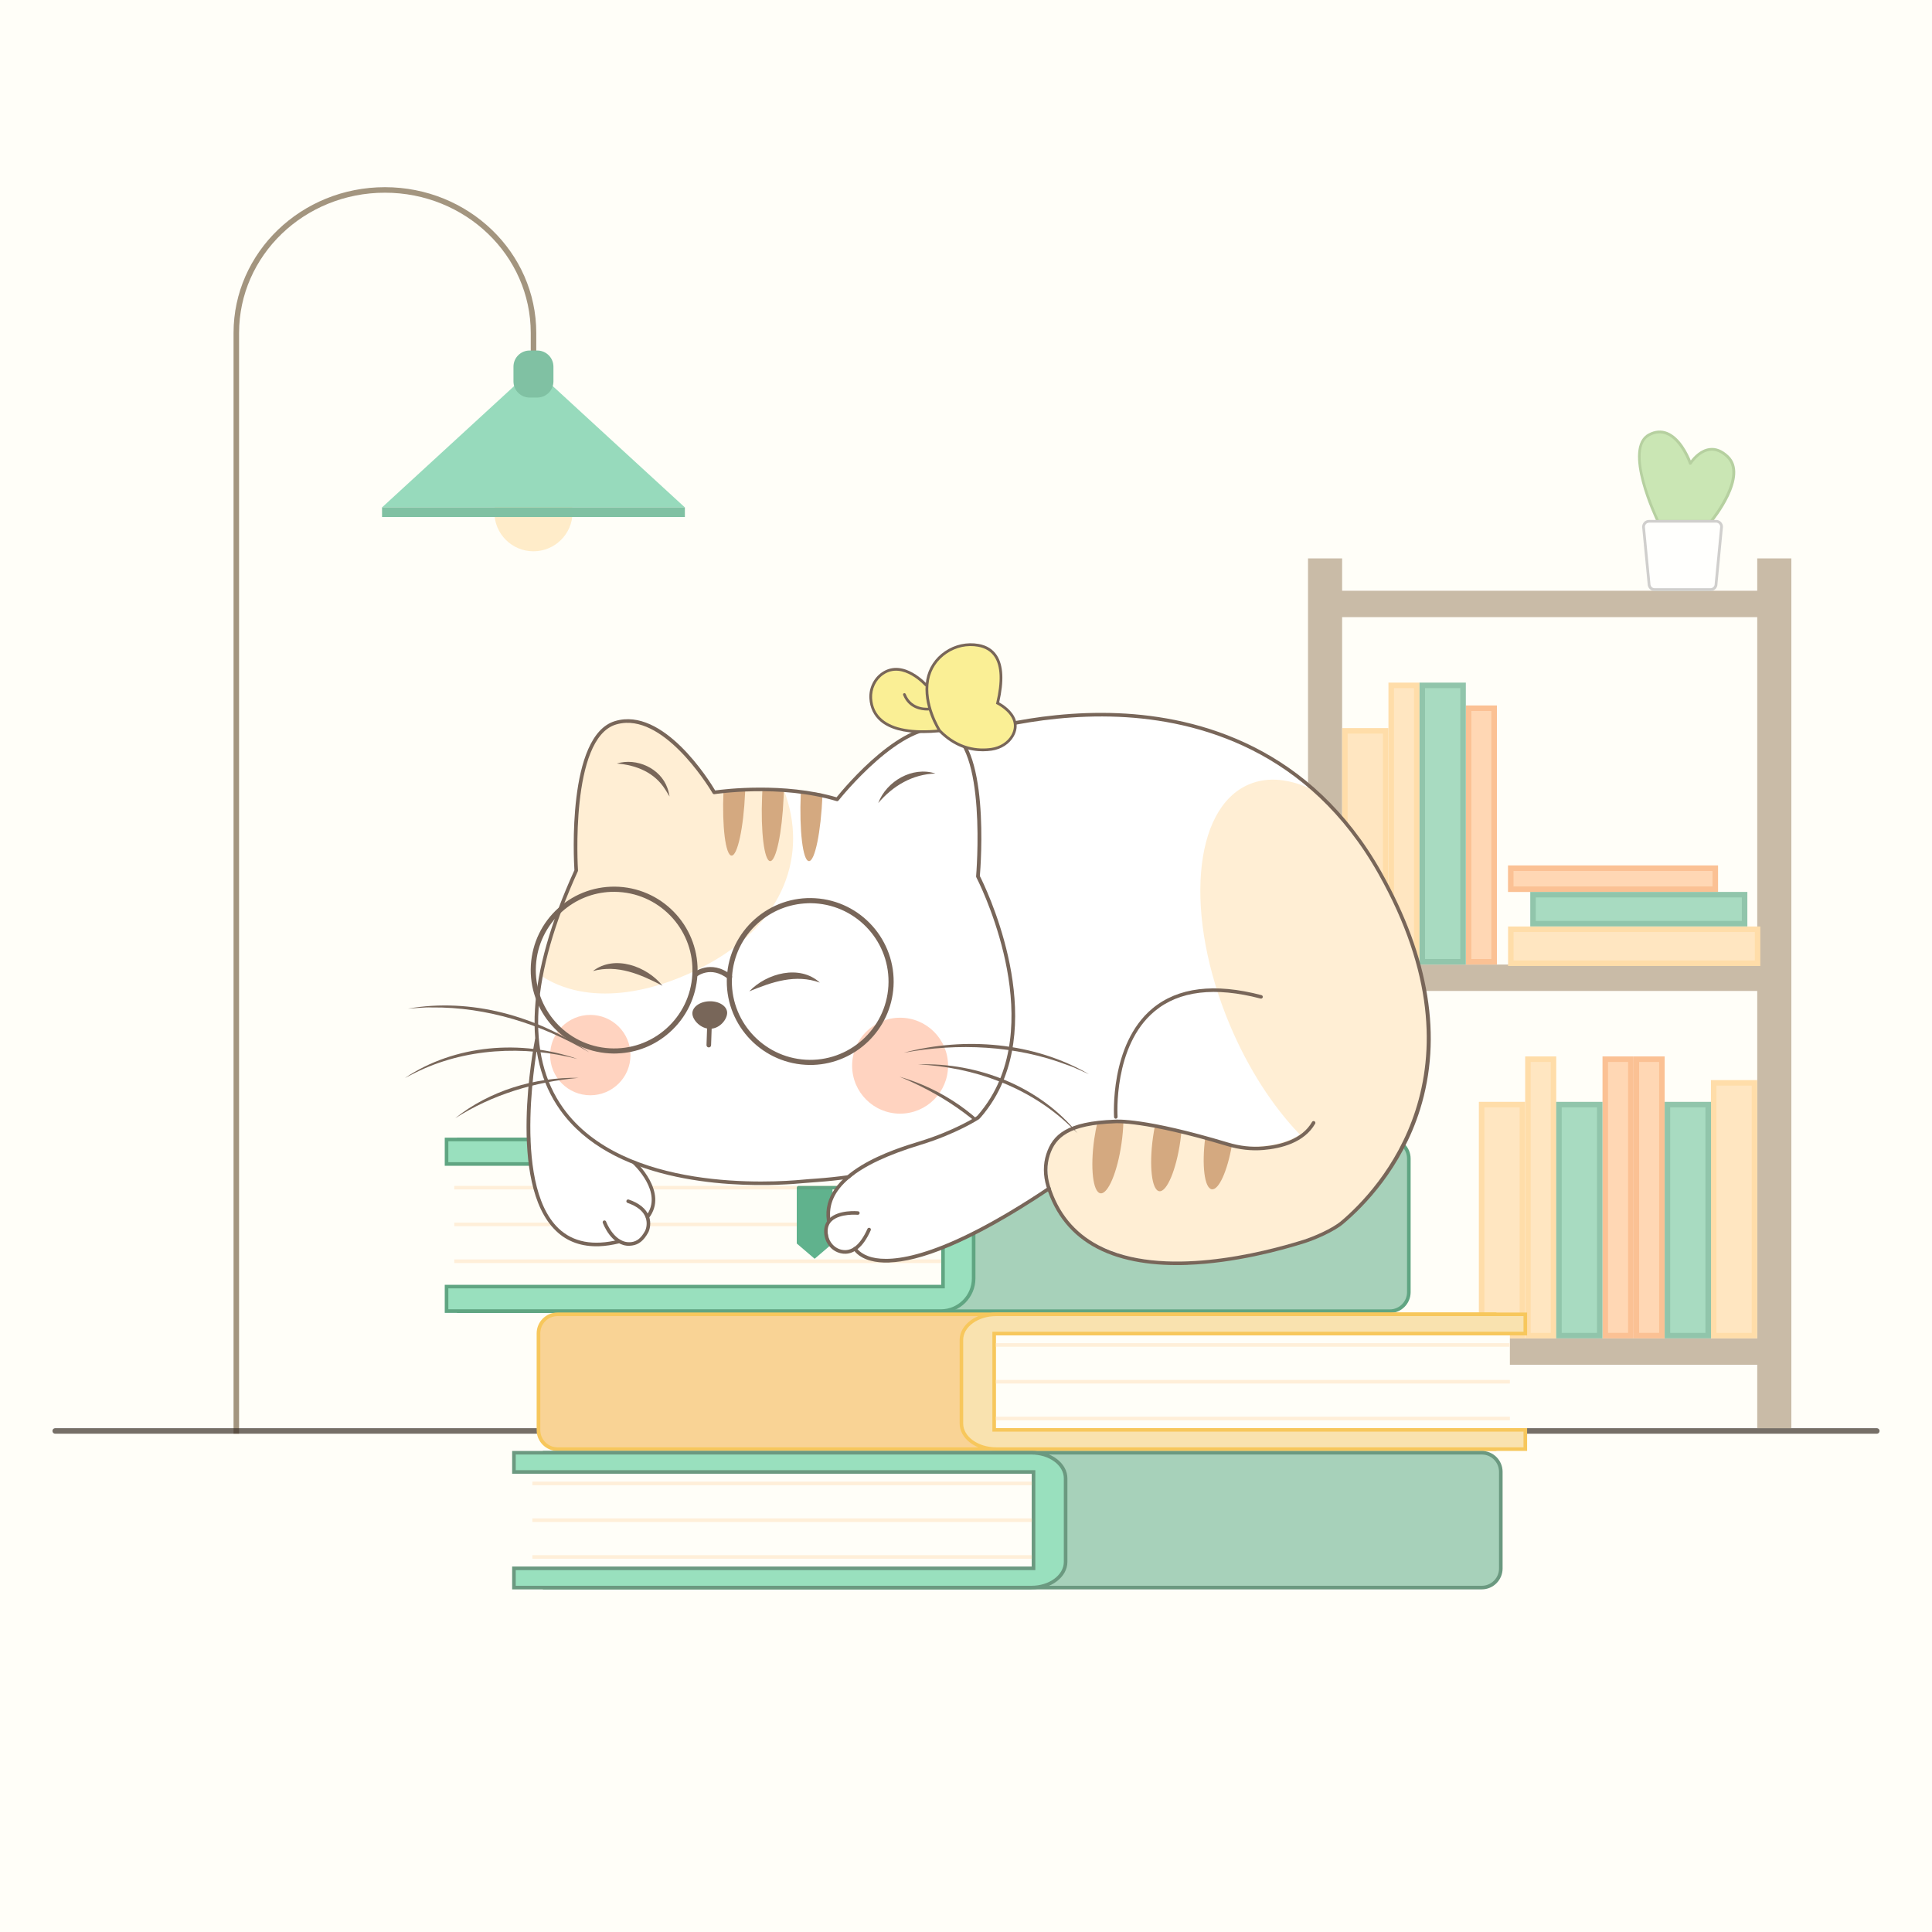 <svg width="350" height="350" viewBox="0 0 350 350" fill="none" xmlns="http://www.w3.org/2000/svg">
<rect x="0" y="0" width="350" height="350" fill="#808080" stroke="none"/>
<g clip-path="url(#clip0_1985_2498)">
<path d="M350 0H0V350H350V0Z" fill="#FFFEF8"/>
<g opacity="0.8">
<path d="M42.81 259.73V60.31C42.81 46.01 54.86 34.41 69.73 34.41C84.6 34.41 96.65 46.01 96.65 60.31V67.04" stroke="#8C7A60" stroke-miterlimit="10"/>
<path d="M96.64 99.87C100.55 99.87 103.72 96.7 103.72 92.79C103.72 88.88 100.55 85.71 96.64 85.71C92.73 85.71 89.56 88.88 89.56 92.79C89.56 96.7 92.73 99.87 96.64 99.87Z" fill="#FFE7BD"/>
<path d="M96.64 66.731L110.35 79.331L124.07 91.921H96.64H69.21L82.92 79.331L96.64 66.731Z" fill="#7DD1AC"/>
<path d="M124.07 91.92H69.21V93.66H124.07V91.92Z" fill="#60B28D"/>
<path d="M97.33 63.5H95.95C94.332 63.5 93.02 64.812 93.02 66.43V69.09C93.02 70.708 94.332 72.02 95.95 72.02H97.33C98.948 72.02 100.26 70.708 100.26 69.09V66.43C100.26 64.812 98.948 63.5 97.33 63.5Z" fill="#60B28D"/>
</g>
<path d="M340 259.73H10C9.72 259.73 9.5 259.51 9.5 259.23C9.5 258.95 9.72 258.73 10 258.73H340C340.28 258.73 340.5 258.95 340.5 259.23C340.5 259.51 340.28 259.73 340 259.73Z" fill="#3D322A" fill-opacity="0.7"/>
<g opacity="0.7">
<path d="M243.14 101.16H236.96V258.73H243.14V101.16Z" fill="#B29E84"/>
<path d="M324.52 101.16H318.34V258.73H324.52V101.16Z" fill="#B29E84"/>
<path d="M323.35 179.52V174.74H237.17V179.52H323.35Z" fill="#B29E84"/>
<path d="M323.14 247.24V242.46H236.96V247.24H323.14Z" fill="#B29E84"/>
<path d="M323.36 111.8V107.02H237.18V111.8H323.36Z" fill="#B29E84"/>
<path d="M317.85 196.17H310.46V241.96H317.85V196.17Z" fill="#FFDCA9"/>
<path d="M317.34 196.67V241.46H310.95V196.67H317.34ZM318.34 195.67H309.95V242.46H318.34V195.67Z" fill="#FFCE88"/>
<path d="M301.07 191.88H296.44V241.96H301.07V191.88Z" fill="#FFC697"/>
<path d="M300.57 192.38V241.46H296.94V192.38H300.57ZM301.57 191.38H295.94V242.46H301.57V191.38Z" fill="#F9A769"/>
<path d="M295.44 191.88H290.81V241.96H295.44V191.88Z" fill="#FFC697"/>
<path d="M294.94 192.38V241.46H291.31V192.38H294.94ZM295.94 191.38H290.31V242.46H295.94V191.38Z" fill="#F9A769"/>
<path d="M281.43 191.88H276.8V241.96H281.43V191.88Z" fill="#FFDCA9"/>
<path d="M280.93 192.38V241.46H277.3V192.38H280.93ZM281.93 191.38H276.3V242.46H281.93V191.38Z" fill="#FFCE88"/>
<path d="M309.46 200.11H302.07V241.96H309.46V200.11Z" fill="#83CCA9"/>
<path d="M308.96 200.61V241.46H302.57V200.61H308.96ZM309.96 199.61H301.57V242.46H309.96V199.61Z" fill="#63AD8A"/>
<path d="M275.8 200.11H268.41V241.96H275.8V200.11Z" fill="#FFDCA9"/>
<path d="M275.3 200.61V241.46H268.91V200.61H275.3ZM276.3 199.61H267.91V242.46H276.3V199.61Z" fill="#FFCE88"/>
<path d="M289.82 200.11H282.43V241.96H289.82V200.11Z" fill="#83CCA9"/>
<path d="M289.31 200.61V241.46H282.92V200.61H289.31ZM290.31 199.61H281.92V242.46H290.31V199.61Z" fill="#63AD8A"/>
<path d="M318.39 168.34H273.69V174.5H318.39V168.34Z" fill="#FFDCA9"/>
<path d="M317.9 168.84V174H274.2V168.84H317.9ZM318.9 167.84H273.2V175H318.9V167.84Z" fill="#FFCE88"/>
<path d="M310.74 157.28H273.69V161.08H310.74V157.28Z" fill="#FFC697"/>
<path d="M310.24 157.78V160.59H274.19V157.78H310.24ZM311.24 156.78H273.19V161.59H311.24V156.78Z" fill="#F9A769"/>
<path d="M270.68 128.3H266.05V174.24H270.68V128.3Z" fill="#FFC697"/>
<path d="M270.18 128.8V173.74H266.55V128.8H270.18ZM271.18 127.8H265.55V174.74H271.18V127.8Z" fill="#F9A769"/>
<path d="M256.66 124.16H252.03V174.24H256.66V124.16Z" fill="#FFDCA9"/>
<path d="M256.16 124.66V173.74H252.53V124.66H256.16ZM257.16 123.66H251.53V174.74H257.16V123.66Z" fill="#FFCE88"/>
<path d="M316.05 162.08H277.72V167.33H316.05V162.08Z" fill="#83CCA9"/>
<path d="M315.55 162.58V166.83H278.22V162.58H315.55ZM316.55 161.58H277.22V167.83H316.55V161.58Z" fill="#63AD8A"/>
<path d="M251.04 132.4H243.65V174.25H251.04V132.4Z" fill="#FFDCA9"/>
<path d="M250.53 132.9V173.75H244.14V132.9H250.53ZM251.53 131.9H243.14V174.75H251.53V131.9Z" fill="#FFCE88"/>
<path d="M265.05 124.16H257.66V174.24H265.05V124.16Z" fill="#83CCA9"/>
<path d="M264.55 124.66V173.74H258.16V124.66H264.55ZM265.55 123.66H257.16V174.74H265.55V123.66Z" fill="#63AD8A"/>
<path d="M305.96 94.439L306.22 83.959C306.22 83.959 303.58 76.249 298.77 78.749C293.96 81.249 300.35 94.439 300.35 94.439" fill="#B3DC97"/>
<path d="M306.23 83.948C306.23 83.948 309.2 79.138 312.95 82.698C316.7 86.258 309.98 94.438 309.98 94.438H305.23L306.22 83.958L306.23 83.948Z" fill="#B3DC97"/>
<path d="M309.99 94.689H306C306 94.689 305.98 94.689 305.97 94.689H300.37C300.27 94.689 300.19 94.638 300.14 94.549C299.87 93.999 293.7 81.109 298.67 78.528C299.83 77.918 300.98 77.838 302.07 78.278C304.41 79.219 305.83 82.269 306.3 83.428C306.82 82.739 308.04 81.388 309.69 81.178C310.86 81.019 312.02 81.478 313.13 82.528C317.01 86.209 310.47 94.269 310.18 94.609C310.13 94.668 310.06 94.698 309.99 94.698V94.689ZM300.52 94.189H305.93C305.93 94.189 305.95 94.189 305.96 94.189H309.86C310.57 93.288 316.11 86.049 312.77 82.888C311.78 81.948 310.76 81.528 309.74 81.668C307.79 81.918 306.45 84.069 306.43 84.088C306.38 84.168 306.29 84.219 306.19 84.209C306.09 84.198 306.01 84.129 305.98 84.038C305.97 83.999 304.5 79.788 301.86 78.739C300.91 78.359 299.91 78.439 298.88 78.969C294.59 81.198 299.84 92.769 300.5 94.189H300.52Z" fill="#97BC7A"/>
<path d="M309.88 106.808H299.74C299.19 106.808 298.74 106.358 298.74 105.808L297.74 95.439C297.74 94.888 298.19 94.439 298.74 94.439H310.88C311.43 94.439 311.88 94.888 311.88 95.439L310.88 105.808C310.88 106.358 310.43 106.808 309.88 106.808Z" fill="white"/>
<path d="M309.88 107.058H299.74C299.05 107.058 298.49 106.498 298.49 105.808L297.49 95.459C297.49 94.749 298.05 94.189 298.74 94.189H310.88C311.57 94.189 312.13 94.749 312.13 95.439L311.13 105.838C311.13 106.508 310.57 107.068 309.88 107.068V107.058ZM298.74 94.689C298.33 94.689 297.99 95.028 297.99 95.439L298.99 105.788C298.99 106.228 299.33 106.558 299.74 106.558H309.88C310.29 106.558 310.63 106.218 310.63 105.808L311.63 95.409C311.63 95.019 311.29 94.678 310.88 94.678H298.74V94.689Z" fill="#BCBBBB"/>
</g>
<path d="M83.11 206.449H249.89C252.83 206.449 255.22 206.449 255.22 211.779V232.209C255.22 237.539 252.83 237.539 249.89 237.539H83.11V206.449Z" fill="#A7D1BA"/>
<path d="M251.77 237.859H82.79V206.119H251.77C253.85 206.119 255.55 207.809 255.55 209.899V234.089C255.55 236.169 253.86 237.869 251.77 237.869V237.859ZM83.43 237.209H251.77C253.49 237.209 254.9 235.809 254.9 234.079V209.889C254.9 208.169 253.5 206.759 251.77 206.759H83.44V237.199L83.43 237.209Z" fill="#60A582"/>
<path d="M170.84 210.869H82.29V233.079H170.84V210.869Z" fill="#FFFEF8"/>
<path d="M170.47 206.419H80.89V210.859H170.83V233.069H80.89V237.509H170.47C173.74 237.509 176.39 234.859 176.39 231.589V212.329C176.39 209.059 173.74 206.409 170.47 206.409V206.419Z" fill="#99E0BE"/>
<path d="M170.47 237.84H80.57V232.75H170.51V211.19H80.57V206.1H170.47C173.91 206.1 176.71 208.9 176.71 212.34V231.6C176.71 235.04 173.91 237.84 170.47 237.84ZM81.22 237.19H170.47C173.55 237.19 176.06 234.68 176.06 231.6V212.34C176.06 209.26 173.55 206.75 170.47 206.75H81.22V210.54H171.16V233.4H81.22V237.19Z" fill="#60A582"/>
<path d="M102.88 238.1H270.77V262.53H102.88C99.94 262.53 96.85 262.01 97.55 257.2V243.43C97.55 240.49 97.87 238.1 102.88 238.1Z" fill="#F9D395"/>
<path d="M271.1 262.85H101C98.92 262.85 97.22 261.16 97.22 259.07V241.55C97.22 239.47 98.91 237.77 101 237.77H271.09V262.85H271.1ZM101.01 238.42C99.29 238.42 97.88 239.82 97.88 241.55V259.07C97.88 260.79 99.28 262.2 101.01 262.2H270.46V238.42H101H101.01Z" fill="#F7C75C"/>
<path d="M179.72 259.039H273.53V241.589H179.72V259.039Z" fill="#FFFEF8"/>
<path d="M180.5 262.53H276.33V259.04H180.11V241.59H276.33V238.1H180.5C177 238.1 174.17 240.18 174.17 242.75V257.88C174.17 260.45 177 262.53 180.5 262.53Z" fill="#F9E2AF"/>
<path d="M276.65 262.849H180.5C176.83 262.849 173.85 260.619 173.85 257.879V242.749C173.85 240.009 176.83 237.779 180.5 237.779H276.65V241.919H180.43V258.719H276.65V262.859V262.849ZM180.5 238.419C177.19 238.419 174.49 240.359 174.49 242.749V257.879C174.49 260.259 177.18 262.199 180.5 262.199H276V259.359H179.78V241.259H276V238.419H180.5Z" fill="#F7C75C"/>
<path d="M266.55 287.61H98.66V263.18H266.55C271.55 263.18 271.88 265.57 271.88 268.51V282.28C271.88 287.28 269.49 287.61 266.55 287.61Z" fill="#A7D1BA"/>
<path d="M268.43 287.93H98.34V262.85H268.43C270.51 262.85 272.21 264.54 272.21 266.63V284.15C272.21 286.23 270.52 287.93 268.43 287.93ZM98.98 287.28H268.43C270.15 287.28 271.56 285.88 271.56 284.15V266.63C271.56 264.9 270.16 263.5 268.43 263.5H98.98V287.28Z" fill="#6B9980"/>
<path d="M186.91 266.67H96.44V284.12H186.91V266.67Z" fill="#FFFEF8"/>
<path d="M186.85 263.18H93.11V266.67H187.24V284.12H93.11V287.61H186.85C190.27 287.61 193.04 285.53 193.04 282.96V267.83C193.04 265.26 190.27 263.18 186.85 263.18Z" fill="#99E0BE"/>
<path d="M186.85 287.93H92.78V283.79H186.91V266.99H92.78V262.85H186.85C190.44 262.85 193.37 265.08 193.37 267.82V282.95C193.37 285.69 190.45 287.92 186.85 287.92V287.93ZM93.43 287.28H186.85C190.09 287.28 192.72 285.34 192.72 282.96V267.83C192.72 265.44 190.09 263.5 186.85 263.5H93.43V266.34H187.56V284.44H93.43V287.28Z" fill="#6B9980"/>
<path d="M186.91 281.729H96.44V282.379H186.91V281.729Z" fill="#FFEFD9"/>
<path d="M186.91 275.069H96.44V275.719H186.91V275.069Z" fill="#FFEFD9"/>
<path d="M186.91 268.409H96.44V269.059H186.91V268.409Z" fill="#FFEFD9"/>
<path d="M273.53 256.649H180.43V257.299H273.53V256.649Z" fill="#FFEFD9"/>
<path d="M273.53 249.989H180.43V250.639H273.53V249.989Z" fill="#FFEFD9"/>
<path d="M273.53 243.329H180.43V243.979H273.53V243.329Z" fill="#FFEFD9"/>
<path d="M170.5 228.159H82.29V228.809H170.5V228.159Z" fill="#FFEFD9"/>
<path d="M170.5 221.489H82.29V222.139H170.5V221.489Z" fill="#FFEFD9"/>
<path d="M170.5 214.829H82.29V215.479H170.5V214.829Z" fill="#FFEFD9"/>
<path d="M144.34 215.149H150.82V225.269L147.58 228.039L144.34 225.269V215.149Z" fill="#60B28D"/>
<path d="M152.92 215.48H144.67C144.49 215.48 144.35 215.34 144.35 215.16C144.35 214.98 144.49 214.84 144.67 214.84H152.92C153.1 214.84 153.24 214.98 153.24 215.16C153.24 215.34 153.1 215.48 152.92 215.48Z" fill="#60A582"/>
<path d="M104.38 157.709C104.38 157.709 102.75 133.559 111.5 130.949C120.54 128.239 129.38 143.559 129.38 143.559C129.38 143.559 141.18 141.689 151.65 144.819C151.65 144.819 163.49 129.829 171.4 132.139C179.31 134.449 177.16 158.779 177.16 158.779C177.16 158.779 204.05 209.909 147.85 213.839C147.03 213.899 146.21 213.949 145.39 214.029C137.13 214.819 76.66 218.629 104.38 157.699V157.709Z" fill="white"/>
<path d="M146.539 155.999C147.625 156.073 148.721 150.721 149 144.061C149 143.974 149 143.888 149 143.802C147.5 143.5 146.35 143.51 145.064 143.312C145.054 143.584 145.074 143.53 145.064 143.802C144.785 150.462 145.443 155.913 146.519 155.987L146.539 155.999Z" fill="#D4A980"/>
<path d="M174.06 133.73C174.06 133.73 200.23 125.54 218.1 132.32C218.1 132.32 241.58 137.19 254.29 166.93C254.29 166.93 266.89 193.81 249.35 215.13C249.35 215.13 244.05 225.26 223.02 227.9C223.02 227.9 195.91 233.71 190.04 215.01C190.04 215.01 161.46 234.94 155.14 226.09C155.14 226.09 150.92 227.67 150.22 224.76C150.22 224.76 149.49 222.28 150.16 221.38C150.16 221.38 147.84 214.07 161.18 209.03C161.18 209.03 176.18 204.06 178.63 201.08C178.63 201.08 188.91 189.96 179.65 164.5L177.17 158.81L177.09 144.43L175.88 137.15L174.05 133.72L174.06 133.73Z" fill="white"/>
<path d="M237.83 203.47C237.83 203.47 252.87 199.11 258.75 184.89L258.17 194.73C258.17 194.73 257.26 213.03 239.79 223.35C239.79 223.35 215.08 232.97 200.23 226.13C200.23 226.13 187.77 222.21 190.07 208.4C190.07 208.4 192.72 203.32 197.99 203.36C197.99 203.36 206.31 201.89 222.65 207.45C222.65 207.45 233.01 209.35 237.83 203.47Z" fill="#FFEED4"/>
<path d="M254.51 166.71C249.89 155.91 243.86 148.4 238.04 143.2C233.86 141.11 229.79 140.61 226.28 142.09C216.03 146.41 214.48 165.94 222.81 185.71C229.52 201.63 240.59 212.85 250 214.36C266.89 193.13 254.51 166.7 254.51 166.7V166.71Z" fill="#FFEED4"/>
<path d="M129.37 143.3C129.37 143.3 120.53 127.98 111.49 130.69C102.74 133.31 104.37 157.45 104.37 157.45C101.04 164.77 98.99 171.15 97.96 176.73C106.34 182.27 118.3 180.23 128.69 174.42C141.76 167.11 146.6 154.98 141.96 143.01C134.5 142.33 129.36 143.3 129.36 143.3H129.37Z" fill="#FFEED4"/>
<path d="M202.15 202.669C201.98 202.669 201.83 202.539 201.82 202.369C201.82 202.239 200.97 189.189 208.77 182.699C213.38 178.869 220.03 178.049 228.53 180.279C228.7 180.329 228.81 180.499 228.76 180.669C228.71 180.839 228.54 180.949 228.36 180.899C220.08 178.729 213.62 179.499 209.18 183.189C201.63 189.459 202.45 202.189 202.46 202.309C202.47 202.489 202.34 202.639 202.16 202.659H202.15V202.669Z" fill="#786659"/>
<path d="M97.03 189.589C97.03 189.589 95.32 206.249 96.44 212.839C96.44 212.839 97.97 228.109 111.57 224.979C111.57 224.979 117.71 227.429 117.47 220.789C117.47 220.789 120.3 214.629 114.79 210.779C111.86 208.729 112.83 209.569 111.29 208.469C111.29 208.469 100.14 204.459 97.04 189.579L97.03 189.589Z" fill="white"/>
<path d="M108.56 225.769C105.41 225.879 102.78 224.959 100.74 222.999C91.79 214.439 96.72 189.339 96.93 188.269C96.97 188.099 97.14 187.979 97.31 188.019C97.49 188.059 97.6 188.229 97.56 188.399C97.51 188.659 92.49 214.219 101.18 222.529C103.81 225.039 107.48 225.739 112.1 224.589C112.27 224.549 112.45 224.649 112.49 224.829C112.53 224.999 112.43 225.179 112.25 225.219C110.94 225.539 109.71 225.729 108.54 225.769H108.56Z" fill="#786659"/>
<path d="M114.1 225.69C110.79 225.81 109.27 221.7 109.2 221.52C109.14 221.35 109.23 221.17 109.39 221.11C109.56 221.05 109.74 221.14 109.8 221.3C109.81 221.34 111.35 225.44 114.43 225.01C115.43 224.87 116.16 224.26 116.86 222.99C117.02 222.71 117.37 221.65 116.95 220.53C116.52 219.4 115.42 218.52 113.69 217.92C113.52 217.86 113.43 217.68 113.49 217.51C113.55 217.34 113.73 217.25 113.9 217.31C115.82 217.97 117.05 218.98 117.55 220.3C118.05 221.6 117.68 222.83 117.42 223.3C116.61 224.75 115.72 225.47 114.51 225.64C114.36 225.66 114.22 225.67 114.08 225.68L114.1 225.69Z" fill="#786659"/>
<path d="M117.31 220.779C117.24 220.779 117.16 220.759 117.1 220.709C116.96 220.599 116.93 220.399 117.04 220.259C120.31 216.039 114.68 210.869 114.62 210.819C114.49 210.699 114.48 210.499 114.6 210.359C114.72 210.229 114.92 210.219 115.06 210.339C115.12 210.399 121.18 215.969 117.55 220.659C117.49 220.739 117.4 220.779 117.31 220.789V220.779Z" fill="#786659"/>
<path d="M135.74 179.589C138.87 176.299 144.88 174.669 148.52 178.009C144.14 176.419 139.9 177.869 135.74 179.589Z" fill="#786659"/>
<path d="M131.73 183.43C131.77 184.61 130.45 186.32 128.71 186.37C126.97 186.42 125.46 184.8 125.43 183.62C125.4 182.44 126.77 181.44 128.51 181.39C130.25 181.34 131.69 182.25 131.73 183.43Z" fill="#786659"/>
<path d="M128.44 189.749C128.44 189.749 128.41 189.749 128.39 189.749C128.16 189.749 127.98 189.549 127.99 189.319L128.14 184.959C128.14 184.729 128.34 184.539 128.57 184.559C128.8 184.559 128.98 184.759 128.97 184.989L128.82 189.349C128.82 189.559 128.65 189.729 128.44 189.749Z" fill="#786659"/>
<path d="M106.94 198.419C110.961 198.419 114.22 195.16 114.22 191.139C114.22 187.119 110.961 183.859 106.94 183.859C102.92 183.859 99.66 187.119 99.66 191.139C99.66 195.16 102.92 198.419 106.94 198.419Z" fill="#FFD3C0"/>
<path d="M163.06 201.749C167.859 201.749 171.75 197.858 171.75 193.059C171.75 188.26 167.859 184.369 163.06 184.369C158.261 184.369 154.37 188.26 154.37 193.059C154.37 197.858 158.261 201.749 163.06 201.749Z" fill="#FFD3C0"/>
<path d="M120.02 178.58C116.03 176.51 111.92 174.7 107.42 175.91C111.33 172.9 117.19 175.04 120.02 178.58Z" fill="#786659"/>
<path d="M106.69 190.609C98.11 185.559 88.19 182.389 78.19 182.509C76.92 182.449 75.17 182.659 73.9 182.729C85.27 180.719 97.3 184.069 106.7 190.609H106.69Z" fill="#786659"/>
<path d="M104.62 191.84C94.91 189.35 84.19 189.85 75.16 194.37L73.35 195.29C82.4 189.21 94.42 188.29 104.62 191.84Z" fill="#786659"/>
<path d="M104.85 195.26C96.94 195.97 89.14 198.3 82.43 202.6C88.67 197.58 96.88 195.12 104.85 195.26Z" fill="#786659"/>
<path d="M163.79 190.69C174.87 187.79 187.31 188.8 197.29 194.61C196.1 194.1 194.55 193.31 193.34 192.93C183.99 189.37 173.59 188.92 163.79 190.7V190.69Z" fill="#786659"/>
<path d="M166.33 192.83C177.12 192.43 188.34 196.83 195.21 205.3L193.75 203.89C186.44 196.91 176.34 193.29 166.32 192.83H166.33Z" fill="#786659"/>
<path d="M162.94 195.05C170.6 197.25 177.73 202.01 182.22 208.64C177.06 202.56 170.29 198.05 162.94 195.05Z" fill="#786659"/>
<path d="M111.83 190.849C111.35 190.869 110.87 190.859 110.38 190.829C102.06 190.339 95.69 183.179 96.17 174.859C96.41 170.829 98.2 167.129 101.21 164.449C104.23 161.769 108.11 160.419 112.14 160.649C120.46 161.139 126.83 168.299 126.35 176.619C126.11 180.649 124.32 184.349 121.31 187.029C118.66 189.389 115.34 190.719 111.83 190.839V190.849ZM110.72 161.569C107.43 161.689 104.31 162.929 101.82 165.149C98.99 167.669 97.31 171.139 97.09 174.919C96.63 182.729 102.62 189.449 110.43 189.909C114.22 190.129 117.86 188.859 120.69 186.349C123.52 183.829 125.2 180.359 125.42 176.579C125.88 168.769 119.89 162.049 112.08 161.589C111.62 161.559 111.17 161.559 110.72 161.569Z" fill="#786659"/>
<path d="M147.33 192.919C146.86 192.939 146.38 192.929 145.9 192.899C137.58 192.409 131.21 185.249 131.69 176.929C131.93 172.899 133.72 169.2 136.73 166.52C139.75 163.84 143.63 162.48 147.66 162.72C155.98 163.21 162.35 170.37 161.87 178.69C161.41 186.53 155.03 192.639 147.33 192.919ZM146.24 163.64C142.95 163.76 139.83 165 137.34 167.22C134.51 169.74 132.83 173.21 132.61 176.99C132.15 184.8 138.14 191.519 145.95 191.979C153.76 192.439 160.48 186.45 160.94 178.64C161.4 170.83 155.41 164.109 147.6 163.649C147.14 163.619 146.69 163.62 146.24 163.63V163.64Z" fill="#786659"/>
<path d="M132.17 177.419C132.06 177.419 131.96 177.389 131.87 177.319C128.76 174.869 126.29 176.859 126.19 176.949C125.99 177.109 125.7 177.089 125.54 176.889C125.38 176.689 125.4 176.399 125.6 176.239C125.63 176.209 128.73 173.659 132.45 176.599C132.65 176.759 132.69 177.049 132.53 177.249C132.44 177.359 132.31 177.419 132.18 177.429L132.17 177.419Z" fill="#786659"/>
<path d="M159.1 145.479C160.59 141.499 165.32 138.779 169.46 140.129C165.3 140.269 161.8 142.329 159.1 145.479Z" fill="#786659"/>
<path d="M111.74 138.319C115.33 137.229 119.65 139.169 120.91 142.769C121.1 143.259 121.2 143.779 121.3 144.289C121 143.859 120.78 143.399 120.49 142.989C118.58 139.959 115.29 138.589 111.74 138.319Z" fill="#786659"/>
<path d="M131.064 143.305C131.064 143.305 131.064 143.364 131.064 143.399C130.785 149.739 131.443 154.929 132.519 154.999C133.595 155.07 134.701 149.974 134.98 143.634C134.98 143.423 135 143.211 135 143C133.426 143.07 132.081 143.188 131.064 143.305Z" fill="#D4A980"/>
<path d="M138.123 143.012C138.103 143.406 138.084 143.801 138.064 144.195C137.786 150.647 138.441 155.928 139.511 155.999C140.582 156.071 141.683 150.886 141.96 144.434C141.98 144.016 141.99 143.597 142 143.191C140.642 143.072 139.343 143.012 138.113 143L138.123 143.012Z" fill="#D4A980"/>
<path d="M141.06 214.63C131.33 214.98 110.72 214.06 101.49 201.1C94.53 191.34 95.39 176.71 104.06 157.64C103.95 155.83 102.69 133.24 111.42 130.63C120.15 128.01 128.46 141.35 129.56 143.2C131.22 142.97 141.96 141.64 151.55 144.44C152.96 142.69 163.85 129.59 171.51 131.82C179.41 134.13 177.67 156.8 177.51 158.7C178.31 160.27 189.31 182.56 180.51 198.37C175.32 207.69 164.34 213 147.89 214.15C147.04 214.21 146.24 214.27 145.44 214.34C144.54 214.43 143.03 214.55 141.08 214.62L141.06 214.63ZM113.42 130.95C112.81 130.97 112.21 131.07 111.6 131.25C103.2 133.76 104.69 157.44 104.71 157.68C104.71 157.73 104.71 157.79 104.68 157.84C96.09 176.73 95.19 191.16 102.02 200.73C112.9 215.98 140.04 214.22 145.36 213.71C146.17 213.63 146.97 213.58 147.77 213.52C164.04 212.38 174.84 207.18 179.92 198.07C188.84 182.07 176.99 159.16 176.87 158.93C176.84 158.87 176.83 158.81 176.83 158.75C176.85 158.51 178.87 134.67 171.31 132.45C163.7 130.23 152.02 144.87 151.91 145.02C151.83 145.12 151.69 145.17 151.56 145.13C141.29 142.05 129.55 143.86 129.43 143.87C129.3 143.89 129.17 143.83 129.1 143.71C129.02 143.57 121.46 130.66 113.41 130.95H113.42Z" fill="#786659"/>
<path d="M161.11 228.719C159.76 228.769 158.66 228.639 157.77 228.399C155.35 227.769 154.64 226.419 154.61 226.359C154.53 226.199 154.59 226.009 154.75 225.919C154.91 225.839 155.1 225.899 155.18 226.059C155.18 226.069 155.82 227.229 157.99 227.779C161.47 228.659 170.24 228.179 189.86 215.049C190.01 214.949 190.21 214.989 190.31 215.139C190.41 215.289 190.37 215.489 190.22 215.589C175.2 225.639 166.32 228.519 161.11 228.709V228.719Z" fill="#786659"/>
<path d="M171.284 217.242C181.34 213.004 188.431 207.048 187.12 203.938C185.81 200.829 176.595 201.743 166.538 205.981C156.482 210.219 149.391 216.175 150.702 219.285C152.012 222.394 161.227 221.48 171.284 217.242Z" fill="white"/>
<path d="M150.13 221.44C149.97 221.44 149.82 221.33 149.8 221.16C148.5 212.27 162.08 208.15 166.54 206.79C172.93 204.85 176.97 202.22 177.01 202.2C177.16 202.1 177.36 202.14 177.46 202.29C177.56 202.44 177.52 202.64 177.37 202.74C177.33 202.77 173.22 205.44 166.74 207.41C154.96 210.99 149.63 215.46 150.45 221.07C150.48 221.25 150.35 221.41 150.18 221.44C150.17 221.44 150.16 221.44 150.14 221.44H150.13Z" fill="#786659"/>
<path d="M153.2 227.129C152.88 227.139 152.58 227.109 152.3 227.039C150.61 226.659 149.38 225.109 149.3 223.279C149.25 222.239 149.58 221.389 150.25 220.739C151.95 219.119 155.3 219.419 155.44 219.429C155.62 219.449 155.75 219.609 155.73 219.779C155.71 219.959 155.55 220.089 155.38 220.069C155.35 220.069 152.18 219.789 150.69 221.199C150.15 221.719 149.9 222.379 149.94 223.239C150.01 224.779 151.03 226.079 152.44 226.399C154.26 226.809 155.84 225.529 157.15 222.609C157.22 222.449 157.41 222.379 157.58 222.449C157.74 222.519 157.82 222.709 157.74 222.879C156.28 226.159 154.59 227.079 153.21 227.129H153.2Z" fill="#786659"/>
<path d="M198.82 203.26C198.59 204.23 198.39 205.27 198.23 206.37C197.49 211.59 198 215.98 199.36 216.18C200.73 216.37 202.44 212.3 203.18 207.08C203.37 205.74 203.48 204.45 203.51 203.28C201.25 203.13 199.69 203.2 198.81 203.28L198.82 203.26Z" fill="#D4A980"/>
<path d="M209.23 203.959C209.1 204.609 208.98 205.289 208.88 205.989C208.14 211.209 208.65 215.599 210.01 215.799C211.38 215.989 213.09 211.919 213.83 206.699C213.91 206.099 213.98 205.519 214.03 204.949C212.29 204.529 210.68 204.209 209.22 203.959H209.23Z" fill="#D4A980"/>
<path d="M219.53 215.449C220.79 215.629 222.34 212.169 223.16 207.519C222.84 207.479 222.65 207.439 222.65 207.439C221.14 206.929 219.71 206.479 218.34 206.079C217.69 211.109 218.2 215.259 219.53 215.449Z" fill="#D4A980"/>
<path d="M215.14 229.149C209.32 229.359 203.43 228.659 198.67 226.149C194.18 223.789 191.12 220.029 189.58 214.989C188.96 212.959 188.95 210.909 189.55 209.069C190.69 205.549 193.25 203.149 201.99 202.839C202.18 202.819 207.3 202.419 222.46 206.979C224.62 207.629 226.77 207.869 228.84 207.689C231.87 207.429 235.87 206.439 237.69 203.249C237.78 203.089 237.98 203.039 238.13 203.129C238.29 203.219 238.34 203.419 238.25 203.569C236.29 207.009 232.08 208.059 228.89 208.329C226.73 208.519 224.51 208.269 222.27 207.599C207.29 203.089 202.08 203.479 202.03 203.489C193.65 203.789 191.23 206.019 190.17 209.279C189.61 210.999 189.62 212.909 190.2 214.809C191.69 219.679 194.64 223.299 198.97 225.579C210.47 231.639 228.81 226.909 236.16 224.599C237.95 224.039 241.33 222.589 242.91 221.249C249.63 215.589 269.98 194.319 249.71 158.309C237.11 135.919 217.15 130.479 202.62 129.859C186.84 129.189 173.87 133.879 173.74 133.919C173.57 133.979 173.39 133.899 173.32 133.729C173.26 133.559 173.34 133.379 173.51 133.309C173.64 133.259 186.71 128.529 202.62 129.209C217.32 129.839 237.52 135.339 250.27 157.989C258.98 173.469 261.33 187.939 257.26 200.979C253.93 211.629 247.1 218.559 243.32 221.739C241.65 223.139 238.24 224.609 236.34 225.209C231.93 226.599 223.61 228.839 215.13 229.139L215.14 229.149Z" fill="#786659"/>
<path d="M167.83 124.18C167.83 124.18 163.71 119.41 159.9 122.03C158.46 123.02 157.65 124.77 157.75 126.52C157.91 129.34 159.88 133.4 170.24 132.41" fill="#FAEF95"/>
<path d="M167.24 132.8C163.73 132.8 161.14 132.09 159.49 130.68C158.28 129.65 157.6 128.21 157.5 126.53C157.39 124.66 158.26 122.85 159.75 121.82C163.7 119.11 167.97 123.96 168.01 124.01L167.63 124.34C167.63 124.34 163.61 119.77 160.03 122.23C158.68 123.16 157.9 124.8 157.99 126.5C158.08 128.06 158.69 129.34 159.81 130.3C161.79 132 165.29 132.63 170.21 132.15L170.26 132.65C169.19 132.75 168.18 132.8 167.24 132.8Z" fill="#786659"/>
<path d="M170.24 132.4C170.24 132.4 167.22 127.84 168.05 123.17C168.8 118.96 173.03 116.17 177.25 116.91C180.08 117.41 182.53 119.78 180.72 127.37C180.72 127.37 185.44 129.68 183.43 133.26C182.66 134.64 181.2 135.5 179.63 135.72C177.36 136.05 173.66 135.85 170.24 132.38V132.4Z" fill="#FAEF95"/>
<path d="M178.05 136.1C175.72 136.1 172.81 135.36 170.07 132.57L170.04 132.53C169.91 132.34 166.98 127.84 167.81 123.12C168.18 121.03 169.39 119.2 171.21 117.97C173.02 116.75 175.18 116.29 177.29 116.66C178.75 116.92 179.86 117.61 180.59 118.72C181.76 120.51 181.9 123.38 181.01 127.24C181.6 127.57 183.47 128.71 184.02 130.5C184.32 131.45 184.19 132.42 183.65 133.39C182.88 134.76 181.39 135.73 179.67 135.98C179.17 136.05 178.63 136.1 178.05 136.1ZM170.44 132.24C173.71 135.55 177.22 135.83 179.6 135.49C181.17 135.26 182.53 134.39 183.22 133.15C183.69 132.31 183.8 131.47 183.55 130.65C182.97 128.77 180.64 127.61 180.61 127.6L180.43 127.51L180.48 127.32C181.39 123.5 181.29 120.7 180.17 119C179.52 118.01 178.53 117.4 177.2 117.16C175.21 116.8 173.18 117.24 171.49 118.39C169.78 119.54 168.65 121.26 168.3 123.22C167.53 127.58 170.23 131.92 170.44 132.25V132.24Z" fill="#786659"/>
<path d="M168.46 128.43C168.46 128.43 165.07 128.93 163.84 125.81L168.46 128.43Z" fill="#FAEF95"/>
<path d="M167.97 128.71C166.92 128.71 164.6 128.41 163.61 125.91C163.56 125.78 163.62 125.64 163.75 125.59C163.88 125.54 164.02 125.6 164.07 125.73C165.21 128.62 168.29 128.21 168.42 128.19C168.55 128.16 168.68 128.26 168.7 128.4C168.72 128.54 168.63 128.66 168.49 128.68C168.49 128.68 168.28 128.71 167.96 128.71H167.97Z" fill="#786659"/>
</g>
<defs>
<clipPath id="clip0_1985_2498">
<rect width="350" height="350" fill="white"/>
</clipPath>
</defs>
</svg>
